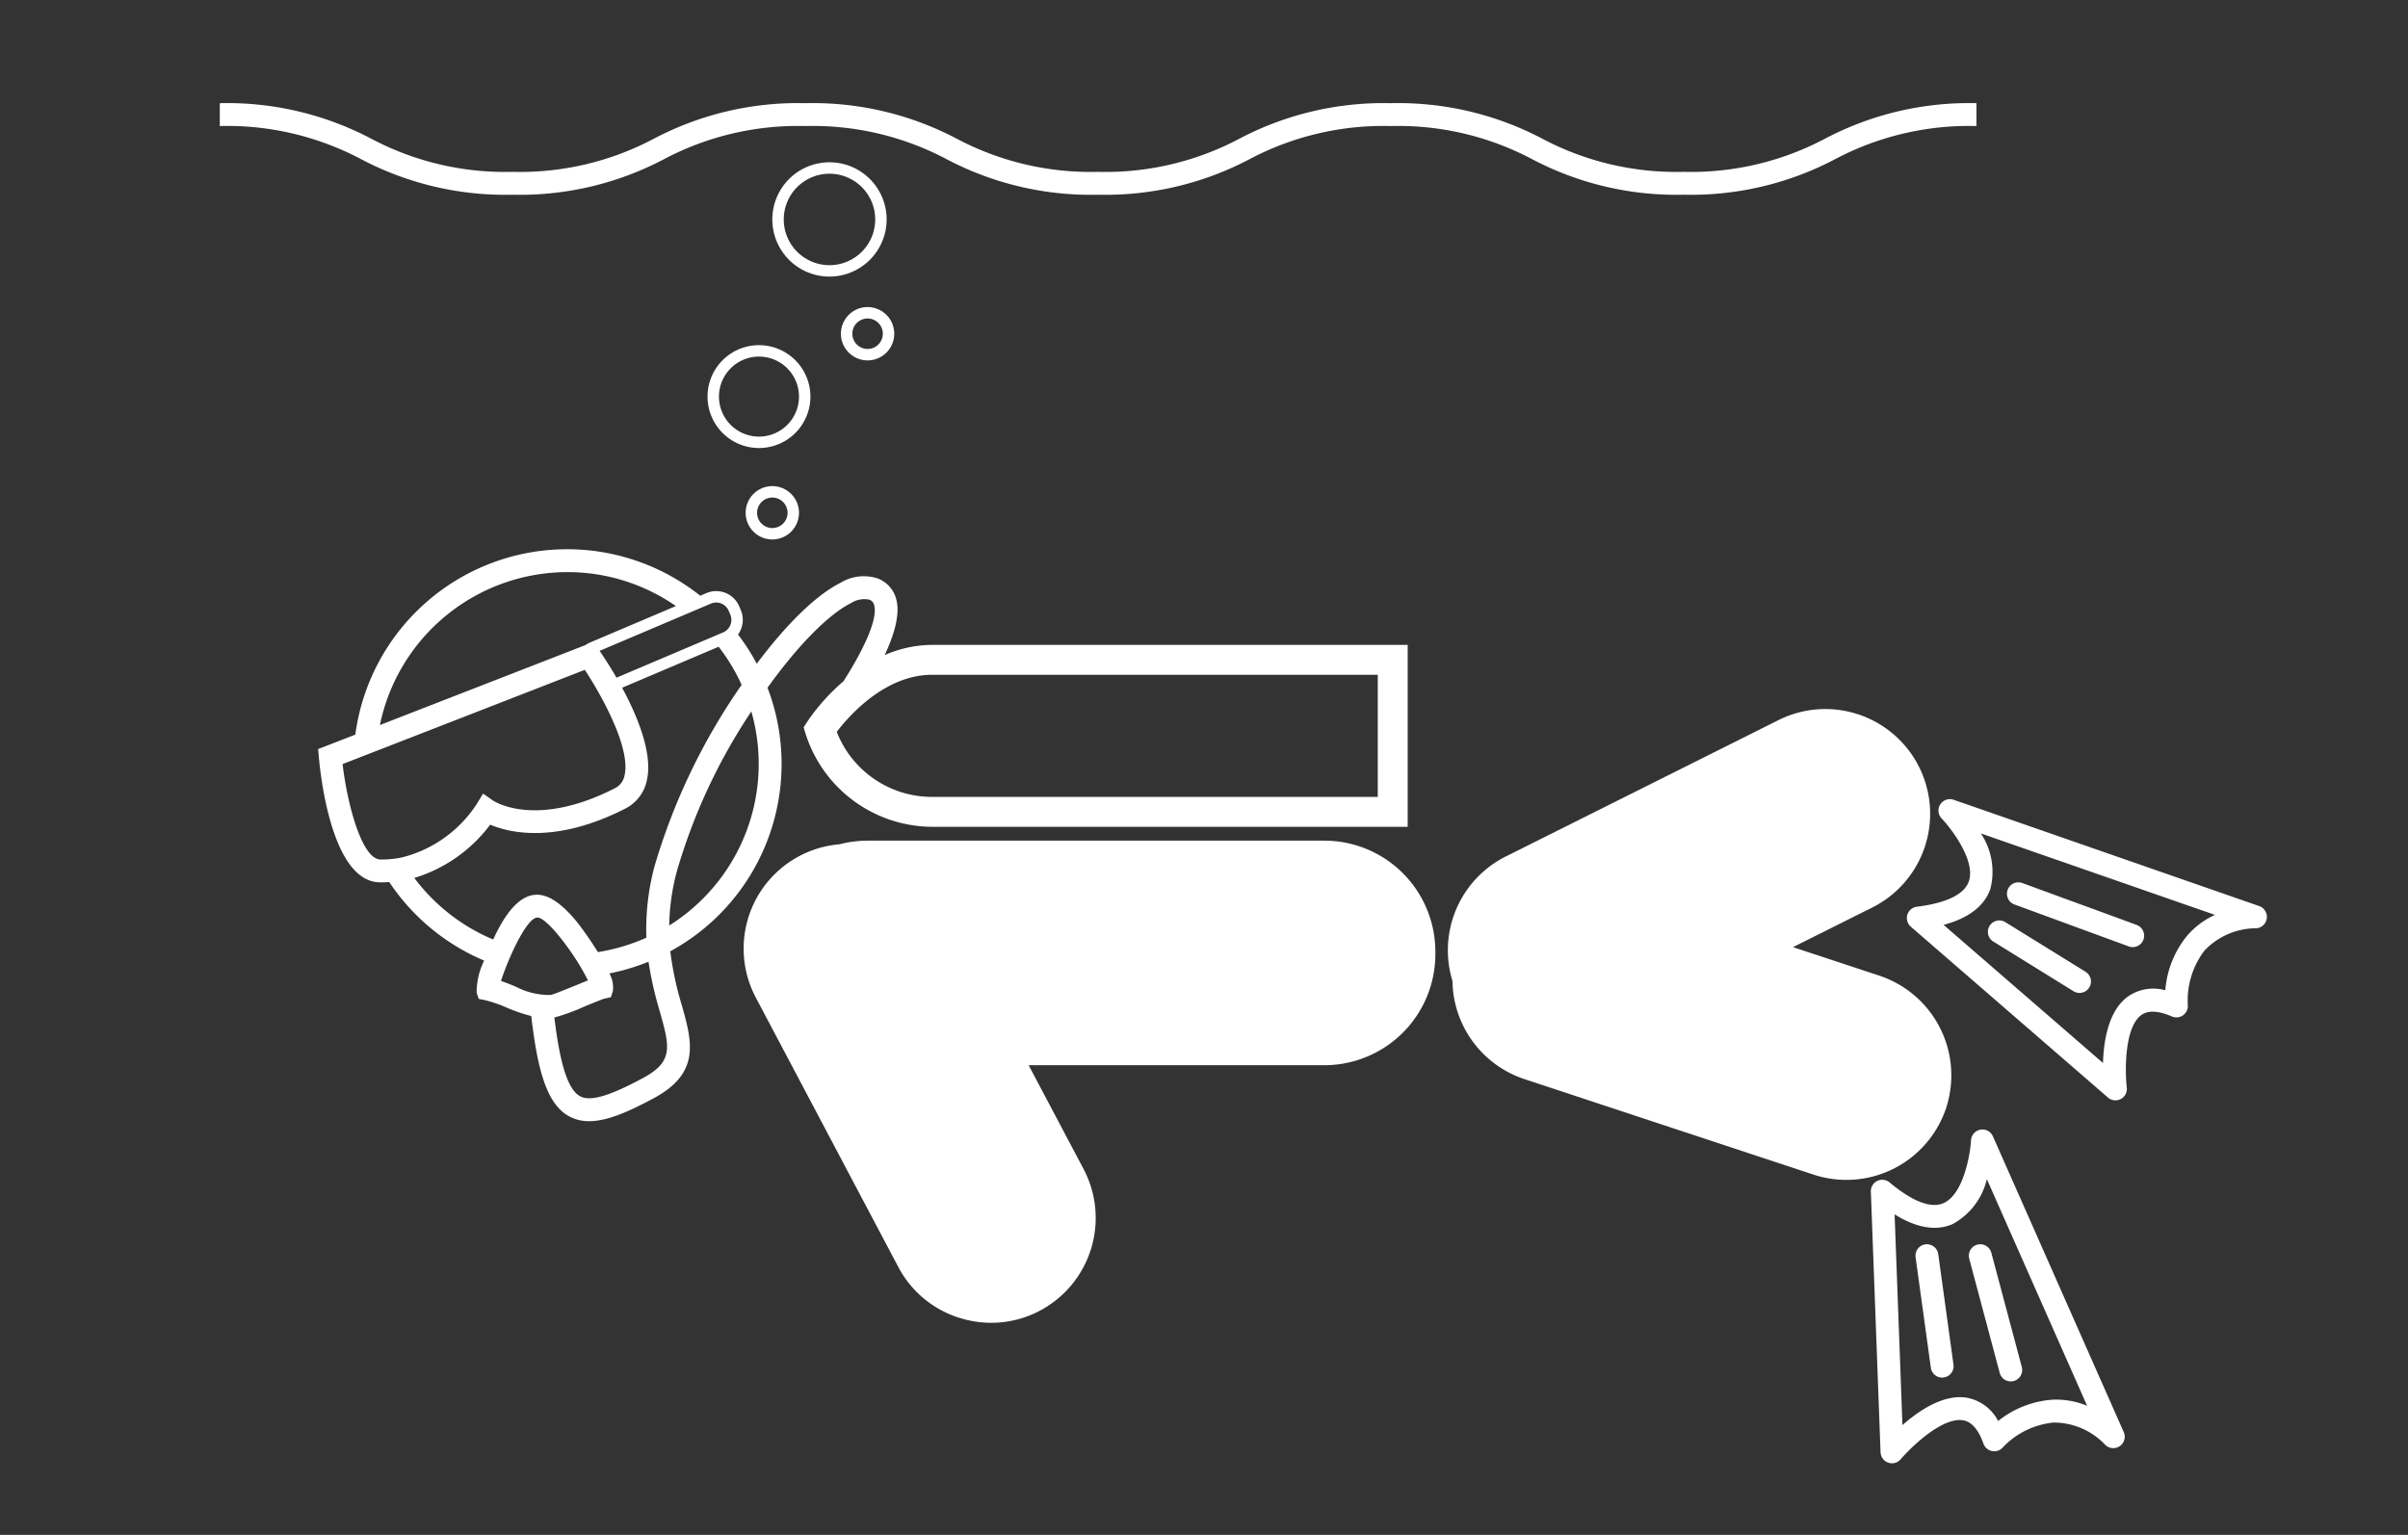 <svg id="Layer_1" data-name="Layer 1" xmlns="http://www.w3.org/2000/svg" viewBox="0 0 210.641 134.292"><rect x="0" y="0" width="210.641" height="134.292" fill="#333333" stroke="none"/><title>Activities Icons</title><path d="M115.854,73.553H75.865a9.658,9.658,0,0,0-2.414.316,9.158,9.158,0,0,0-7.335,13.415l12.465,23.574a9.1,9.1,0,0,0,5.406,4.466,9.241,9.241,0,0,0,2.726.414,9.08,9.08,0,0,0,4.256-1.062,9.176,9.176,0,0,0,3.818-12.388L89.982,93.2H115.854a9.716,9.716,0,0,0,9.705-9.705v-.238A9.716,9.716,0,0,0,115.854,73.553Z" style="fill:#fff"/><path d="M68.369,66.795a18.608,18.608,0,0,0-1.231-6.623c2.587-3.602,5.264-6.373,7.278-7.39a2.176,2.176,0,0,1,1.605-.32.661.661,0,0,1,.45.495c.334,1.27-1.004,4.01-2.684,6.646A17.913,17.913,0,0,0,70.625,63.13l-.327.508.175.579a11.677,11.677,0,0,0,11.064,8.124h41.6V56.424h-41.6a10.41,10.41,0,0,0-4.154.896c.847-1.799,1.363-3.571,1.022-4.87a2.65,2.65,0,0,0-1.642-1.844,3.912,3.912,0,0,0-3.25.391c-2.202,1.112-4.81,3.732-7.314,7.074a18.745,18.745,0,0,0-1.641-2.553,2.181,2.181,0,0,0,.248-2.131L64.664,53.05a2.188,2.188,0,0,0-2.866-1.158l-.545.231A18.694,18.694,0,0,0,31.082,64.275L27.829,65.54l.067.749c.163,1.809,1.185,10.835,5.311,10.91.068.001.134.002.202.002.218,0,.428-.015.64-.027a18.706,18.706,0,0,0,8.303,6.871,6.357,6.357,0,0,0-.66,2.811l.185.54.56.115a11.25,11.25,0,0,1,1.897.655,14.38,14.38,0,0,0,2.136.729c.544,4.633,1.326,7.732,3.354,8.797a3.622,3.622,0,0,0,1.716.405c1.542,0,3.388-.792,5.661-2.017,4.104-2.21,3.332-4.958,2.437-8.141a27.99,27.99,0,0,1-1.004-4.706A18.66,18.66,0,0,0,68.369,66.795Zm52.152,2.93H81.538a8.945,8.945,0,0,1-8.343-5.692c1.042-1.368,4.196-4.993,8.343-4.993H120.521ZM62.102,52.849l.086-.037a1.189,1.189,0,0,1,1.555.628l.143.337a1.194,1.194,0,0,1-.628,1.555l-1.056.448-8.274,3.513c-.179-.309-.353-.603-.516-.867-.142-.23-.276-.443-.398-.632-.249-.387-.441-.669-.565-.847L60.052,53.72ZM32.826,75.069c-1.359-.747-2.46-4.853-2.86-8.215l.941-.366,2.04-.794,17.454-6.792.757-.294c.377.575.827,1.307,1.278,2.116,1.311,2.354,2.63,5.372,2.188,7.159a1.563,1.563,0,0,1-.852,1.092c-6.872,3.5-10.498,1.167-10.641,1.071l-.875-.611-.553.913a10.992,10.992,0,0,1-6.625,4.692,8.575,8.575,0,0,1-1.835.159A.912.912,0,0,1,32.826,75.069ZM49.63,50.057a16.635,16.635,0,0,1,9.496,2.97l-7.511,3.189a2.191,2.191,0,0,0-.399.224L33.231,63.438A16.767,16.767,0,0,1,49.63,50.057Zm-13.389,26.759a13.002,13.002,0,0,0,6.638-4.663c1.693.716,5.739,1.691,11.8-1.395a3.57,3.57,0,0,0,1.886-2.394c.588-2.373-.8-5.702-2.146-8.191l8.446-3.586a16.741,16.741,0,0,1,2.01,3.334,54.657,54.657,0,0,0-7.617,15.861,21.343,21.343,0,0,0-.716,6.26,16.73,16.73,0,0,1-4.243,1.261,30.169,30.169,0,0,0-1.838-2.649c-1.417-1.722-2.644-2.497-3.746-2.355-.945.117-1.833.857-2.712,2.263a16.753,16.753,0,0,0-.863,1.64A16.707,16.707,0,0,1,36.241,76.816Zm15.187,8.967c-.274.109-.599.242-.982.398-.751.308-2.009.822-2.278.875a6.425,6.425,0,0,1-3.077-.74c-.413-.169-.834-.342-1.265-.488.1-.319.233-.695.388-1.095.268-.694.604-1.465.961-2.171.612-1.208,1.285-2.216,1.786-2.278.545-.068,1.716,1.231,2.759,2.689a21.124,21.124,0,0,1,1.551,2.49C51.327,85.572,51.382,85.681,51.429,85.782ZM57.711,88.48c.872,3.104,1.233,4.389-1.46,5.839-2.958,1.593-4.603,2.072-5.498,1.602-1.281-.673-1.875-3.742-2.259-6.895a18.199,18.199,0,0,0,2.709-.995c.627-.256,1.486-.608,1.682-.657l.554-.125.176-.54a2.535,2.535,0,0,0-.312-1.539,18.737,18.737,0,0,0,3.425-1.024A32.151,32.151,0,0,0,57.711,88.48Zm.828-7.504a19.652,19.652,0,0,1,.654-4.691,50.544,50.544,0,0,1,6.531-14.037A16.679,16.679,0,0,1,58.54,80.977Z" style="fill:#fff"/><path d="M170.236,96.949a9.191,9.191,0,0,0-5.829-11.58h0l-7.563-2.499,6.914-3.458a9.167,9.167,0,1,0-8.2-16.398L131.709,74.942a9.178,9.178,0,0,0-4.653,10.892,9.18,9.18,0,0,0,6.28,8.578l25.32,8.366a9.192,9.192,0,0,0,11.58-5.828Z" style="fill:#fff"/><path d="M44.835,17.038a27.023,27.023,0,0,0,13.229-3.1,25.025,25.025,0,0,1,12.38-2.91,25.025,25.025,0,0,1,12.38,2.91,27.023,27.023,0,0,0,13.229,3.1,27.026,27.026,0,0,0,13.23-3.1,25.027,25.027,0,0,1,12.38-2.91,25.028,25.028,0,0,1,12.382,2.91,27.04,27.04,0,0,0,13.232,3.099,27.033,27.033,0,0,0,13.232-3.1,25.034,25.034,0,0,1,12.382-2.91v-2a27.039,27.039,0,0,0-13.231,3.099,25.028,25.028,0,0,1-12.382,2.91,25.028,25.028,0,0,1-12.382-2.91A27.04,27.04,0,0,0,121.664,9.028a27.032,27.032,0,0,0-13.23,3.099,25.021,25.021,0,0,1-12.38,2.91,25.025,25.025,0,0,1-12.38-2.91,27.023,27.023,0,0,0-13.229-3.1,27.023,27.023,0,0,0-13.229,3.1,25.025,25.025,0,0,1-12.38,2.91,25.025,25.025,0,0,1-12.38-2.91,27.023,27.023,0,0,0-13.229-3.1v2a25.025,25.025,0,0,1,12.38,2.91A27.023,27.023,0,0,0,44.835,17.038Z" style="fill:#fff"/><path d="M174.33,99.421a1,1,0,0,0-1.913.35c-.065,1.183-.647,4.733-2.416,5.5-1.386.601-3.323-.654-4.705-1.812a1,1,0,0,0-1.642.803l.849,22.807a1,1,0,0,0,1.763.608c.837-.99,3.638-3.743,5.486-3.404.727.132,1.317.819,1.752,2.041a1,1,0,0,0,.75.645.986.986,0,0,0,.938-.316,7.101,7.101,0,0,1,4.446-2.179,6.213,6.213,0,0,1,4.538,1.971,1,1,0,0,0,1.6-1.132Zm5.222,23.045a8.567,8.567,0,0,0-4.763,1.864,3.883,3.883,0,0,0-2.681-2.026c-2.048-.374-4.23,1.098-5.691,2.385l-.686-18.439c1.921,1.194,3.621,1.482,5.067.855a6.058,6.058,0,0,0,3.005-3.932l8.769,19.826A7.099,7.099,0,0,0,179.551,122.466Z" style="fill:#fff"/><path d="M197.625,79.277l-26.728-9.301a1,1,0,0,0-1.05,1.637c.82.855,3.017,3.704,2.371,5.519-.507,1.422-2.747,1.982-4.536,2.201a1,1,0,0,0-.533,1.748L184.394,96.029a1,1,0,0,0,1.648-.874c-.152-1.288-.246-5.215,1.256-6.332.594-.441,1.497-.403,2.688.112A1.001,1.001,0,0,0,191.38,87.93a7.18,7.18,0,0,1,1.453-4.752A6.229,6.229,0,0,1,197.36,81.22a1,1,0,0,0,.265-1.942Zm-6.323,2.613a8.568,8.568,0,0,0-1.889,4.754,3.876,3.876,0,0,0-3.31.576c-1.67,1.244-2.085,3.841-2.142,5.787l-13.943-12.085c2.184-.589,3.554-1.634,4.083-3.12a6.056,6.056,0,0,0-.822-4.88l20.475,7.125A7.091,7.091,0,0,0,191.302,81.891Z" style="fill:#fff"/><path d="M77.559,19.2a5,5,0,1,0-5,5A5.006,5.006,0,0,0,77.559,19.2Zm-9,0a4,4,0,1,1,4,4A4,4,0,0,1,68.559,19.2Z" style="fill:#fff"/><path d="M75.892,31.533A2.333,2.333,0,1,0,73.559,29.2,2.336,2.336,0,0,0,75.892,31.533Zm0-3.667A1.333,1.333,0,1,1,74.559,29.2,1.333,1.333,0,0,1,75.892,27.866Z" style="fill:#fff"/><path d="M66.392,30.2a4.5,4.5,0,1,0,4.5,4.5A4.505,4.505,0,0,0,66.392,30.2Zm0,8a3.5,3.5,0,1,1,3.5-3.5A3.5,3.5,0,0,1,66.392,38.2Z" style="fill:#fff"/><path d="M67.559,42.533a2.333,2.333,0,1,0,2.333,2.333A2.336,2.336,0,0,0,67.559,42.533Zm0,3.667a1.333,1.333,0,1,1,1.333-1.333A1.333,1.333,0,0,1,67.559,46.2Z" style="fill:#fff"/><path d="M174.042,81.007a.999.999,0,0,0,.324,1.377l7,4.333a1,1,0,1,0,1.053-1.7l-7-4.333A1,1,0,0,0,174.042,81.007Z" style="fill:#fff"/><path d="M176.215,79.139l10,3.667a1,1,0,1,0,.689-1.878l-10-3.667a1,1,0,0,0-.689,1.878Z" style="fill:#fff"/><path d="M168.422,108.875a1,1,0,0,0-.854,1.127l1.333,9.667a1,1,0,0,0,.989.863,1.016,1.016,0,0,0,.138-.009,1,1,0,0,0,.854-1.127l-1.333-9.667A1.005,1.005,0,0,0,168.422,108.875Z" style="fill:#fff"/><path d="M172.968,108.9a1,1,0,0,0-.709,1.224l2.667,10a1,1,0,0,0,1.933-.516l-2.667-10A.999.999,0,0,0,172.968,108.9Z" style="fill:#fff"/></svg>